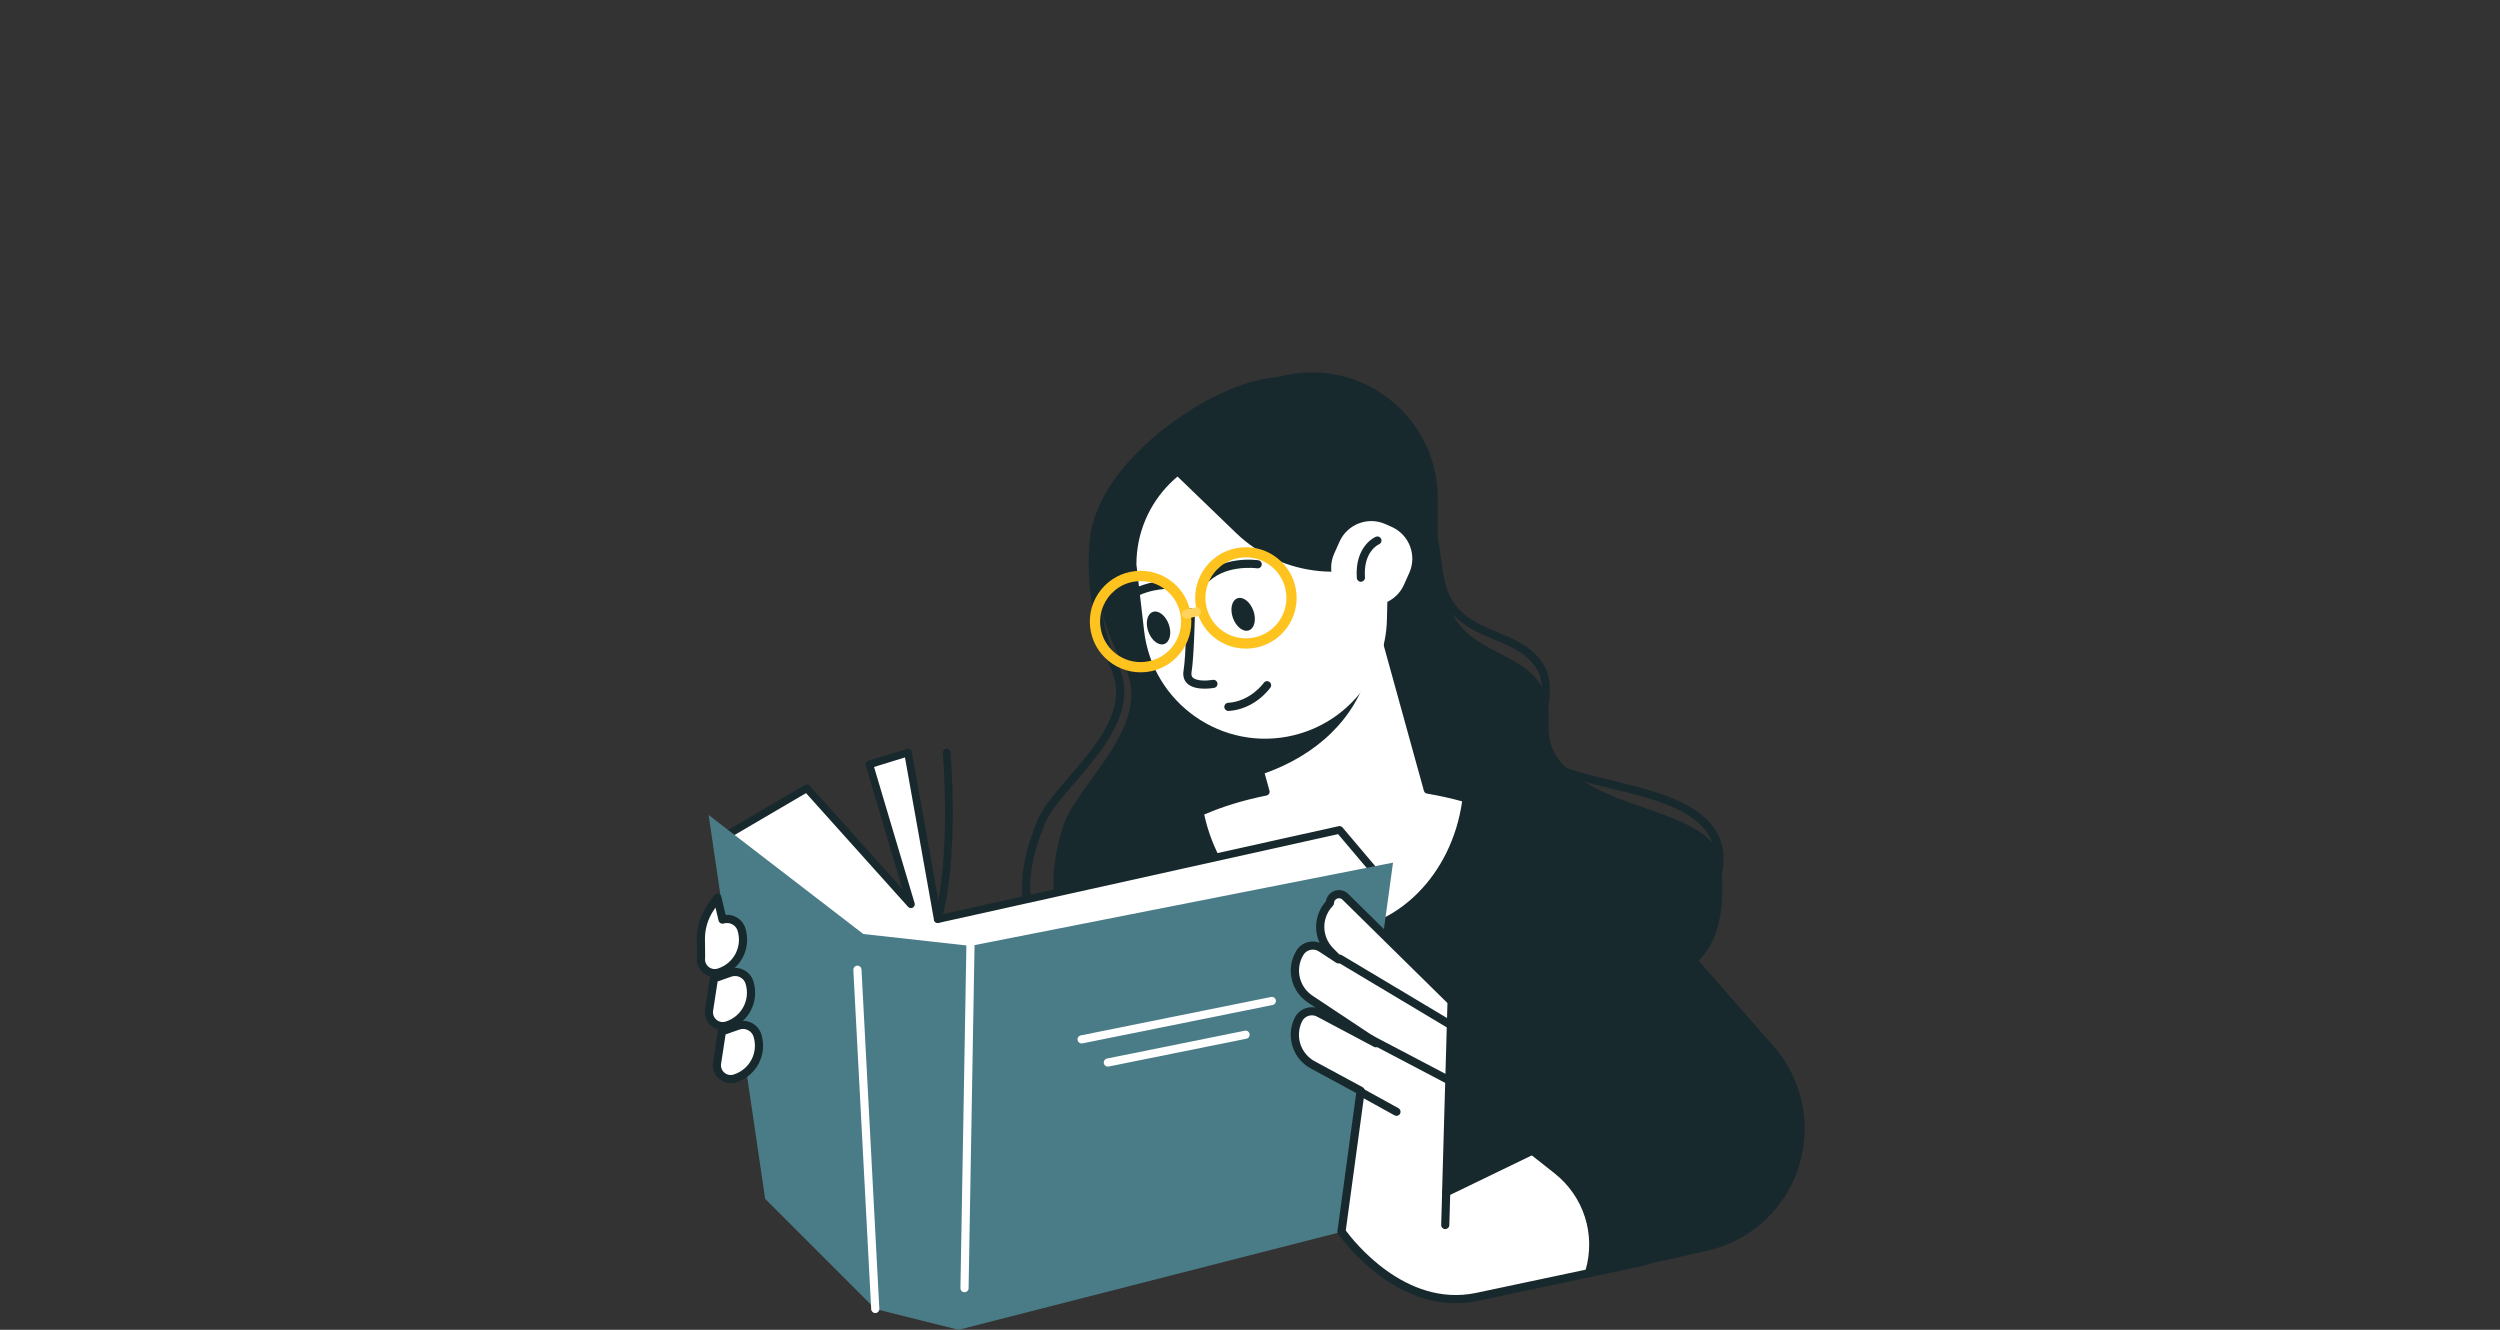 <svg width="470" height="250" viewBox="0 0 470 250" fill="none" xmlns="http://www.w3.org/2000/svg">
<rect x="0" y="0" width="470" height="250" fill="#333333" stroke="none"/>
<g clip-path="url(#clip0_542_17525)">
<path d="M211.179 124.884C204.654 113.428 205.32 100.999 205.32 100.999C205.32 88.142 226.939 71.723 240.218 70.888C242.255 70.314 244.407 70 246.627 70C259.699 70 270.298 80.599 270.298 93.671V100.915C270.949 104.851 271.324 108.366 271.661 110.809C273.216 122.066 283.692 121.676 288.738 127.496C293.785 133.316 288.187 138.347 294.375 144.282C302.86 152.43 318.803 152.17 323.237 160.241C327.993 192.841 300.539 182.465 296.412 186.385C283.876 189.089 260.412 178.337 260.412 178.337C260.412 178.337 185.203 200.66 199.967 155.049C202.449 147.391 217.435 135.835 211.186 124.877L211.179 124.884Z" fill="#18292D"/>
<path d="M322.893 165.433C322.831 165.433 322.778 165.433 322.717 165.41C322.303 165.319 322.05 164.905 322.142 164.491C324.7 153.464 312.815 150.623 302.323 148.111C295.393 146.457 289.918 145.147 289.336 141.632C288.807 138.439 289.182 135.698 289.512 133.285C290.025 129.548 290.392 126.845 287.521 124.012C285.782 122.296 283.454 121.316 280.988 120.282C276.562 118.414 271.546 116.3 270.03 109.224C269.884 108.535 269.724 107.761 269.555 106.904C269.172 104.997 268.69 102.623 268.085 100.111C268.077 100.073 268.069 100.027 268.062 99.989L267.579 93.234C266.737 81.487 256.368 72.634 244.414 73.477C242.438 73.622 240.486 74.028 238.609 74.694C238.211 74.832 237.775 74.626 237.629 74.227C237.491 73.829 237.698 73.393 238.096 73.247C240.103 72.535 242.193 72.098 244.299 71.945C257.057 71.026 268.2 80.53 269.103 93.119L269.586 99.812C270.198 102.332 270.673 104.698 271.056 106.605C271.224 107.455 271.385 108.229 271.531 108.91C272.879 115.205 277.106 116.989 281.586 118.873C284.075 119.922 286.648 121.01 288.593 122.924C292.016 126.294 291.533 129.793 291.028 133.5C290.714 135.805 290.354 138.416 290.844 141.387C291.258 143.899 296.81 145.224 302.676 146.625C313.305 149.168 326.538 152.323 323.628 164.844C323.544 165.196 323.23 165.433 322.885 165.433H322.893Z" fill="#18292D"/>
<path d="M253.688 145.76L278.24 150.079C288.417 151.871 297.683 157.086 304.499 164.859L332.879 197.229C339.641 204.941 340.407 216.213 334.748 224.767C331.554 229.599 326.638 233.03 321.002 234.363L303.664 238.253L181.336 215.126L200.665 171.062C204.463 162.401 212.083 155.991 221.264 153.732L253.688 145.752V145.76Z" fill="#18292D"/>
<path d="M303.664 239.019C303.618 239.019 303.572 239.019 303.518 239.003L181.183 215.876C180.953 215.83 180.754 215.685 180.647 215.478C180.539 215.271 180.532 215.026 180.624 214.812L199.96 170.748C203.827 161.926 211.723 155.287 221.081 152.982L253.504 145.002C253.612 144.979 253.719 144.971 253.818 144.994L278.37 149.313C288.685 151.128 298.165 156.466 305.073 164.338L333.453 196.708C340.422 204.657 341.211 216.359 335.391 225.173C332.075 230.189 327.028 233.712 321.185 235.09L303.84 238.988C303.786 239.003 303.725 239.003 303.672 239.003L303.664 239.019ZM182.423 214.551L303.656 237.464L320.833 233.604C326.293 232.318 331.01 229.025 334.104 224.338C339.549 216.098 338.806 205.155 332.297 197.727L303.917 165.357C297.239 157.745 288.072 152.583 278.102 150.83L253.711 146.541L221.448 154.483C212.55 156.673 205.045 162.991 201.361 171.376L182.416 214.559L182.423 214.551Z" fill="#18292D"/>
<path d="M226.227 186.286C210.964 186.286 200.68 183.184 195.633 177.05C191.161 171.621 190.977 163.909 195.082 154.138C196.116 151.672 198.467 148.946 200.963 146.059C206.247 139.94 212.236 133.002 208.828 125.635C203.26 113.604 204.876 101.421 204.945 100.907C205.458 94.835 210.712 87.904 219.342 81.939C227.368 76.394 236.45 73.032 243.036 73.186C243.457 73.193 243.794 73.546 243.786 73.967C243.779 74.388 243.426 74.725 243.005 74.717C236.818 74.572 227.873 77.911 220.215 83.202C212.082 88.823 206.936 95.501 206.469 101.076C206.446 101.237 204.846 113.382 210.222 124.984C214.043 133.247 207.442 140.905 202.127 147.054C199.715 149.842 197.44 152.476 196.499 154.727C192.631 163.94 192.738 171.123 196.82 176.078C209.142 191.049 253.458 182.082 253.902 181.99C254.308 181.906 254.722 182.174 254.806 182.587C254.89 183.001 254.622 183.406 254.209 183.491C254.094 183.514 242.73 185.842 229.948 186.232C228.677 186.271 227.437 186.294 226.234 186.294L226.227 186.286Z" fill="#18292D"/>
<path d="M268.391 148.479L259.975 118.031L231.618 125.865L237.974 148.854C233.326 149.788 229.129 151.105 225.576 152.729C228.218 165.855 238.334 175.634 250.41 175.634C263.276 175.634 273.913 164.545 275.674 150.133C273.392 149.474 270.949 148.923 268.391 148.486V148.479Z" fill="white"/>
<path d="M250.41 176.354C238.158 176.354 227.651 166.697 224.863 152.874C224.795 152.545 224.963 152.216 225.269 152.078C228.715 150.508 232.675 149.245 237.07 148.31L230.921 126.064C230.867 125.88 230.898 125.681 230.99 125.52C231.082 125.352 231.243 125.229 231.426 125.183L259.784 117.349C260.167 117.25 260.565 117.472 260.672 117.855L268.966 147.858C271.378 148.287 273.706 148.823 275.873 149.444C276.21 149.543 276.432 149.872 276.386 150.225C274.571 165.127 263.406 176.361 250.41 176.361V176.354ZM226.395 153.15C229.206 165.992 239.015 174.914 250.41 174.914C262.502 174.914 272.925 164.53 274.878 150.654C272.795 150.079 270.574 149.589 268.269 149.191C267.993 149.145 267.771 148.938 267.694 148.67L259.47 118.919L232.498 126.37L238.663 148.663C238.717 148.854 238.686 149.061 238.579 149.229C238.472 149.398 238.303 149.52 238.104 149.558C233.747 150.432 229.811 151.641 226.387 153.142L226.395 153.15Z" fill="#18292D"/>
<path d="M237.086 145.637L231.625 125.865L249.637 120.887L257.257 126.056C254.867 134.863 247.822 141.992 237.086 145.63V145.637Z" fill="#18292D"/>
<path d="M243.204 138.232C253.297 135.797 260.496 126.875 260.741 116.499L260.986 106.122C260.986 94.222 251.337 84.573 239.436 84.573H235.194C223.294 84.573 213.645 94.222 213.645 106.122L215.092 118.597C216.677 132.259 229.849 141.456 243.22 138.232H243.204Z" fill="white"/>
<path d="M239 73.561C253.183 73.561 264.677 84.642 264.677 98.319V103.419C254.714 109.745 241.183 108.68 232.414 100.234L221.05 89.275C219.641 87.92 218.439 86.442 217.428 84.887C222 78.072 229.948 73.561 238.993 73.561H239Z" fill="#18292D"/>
<path d="M255.302 113.235L254.127 112.709C250.835 111.236 249.354 107.367 250.831 104.068L251.832 101.831C253.306 98.54 257.175 97.058 260.474 98.535L261.648 99.061C264.94 100.535 266.422 104.403 264.944 107.702L263.943 109.939C262.469 113.231 258.601 114.712 255.302 113.235Z" fill="white"/>
<path d="M215.888 118.751C216.486 120.412 217.833 121.454 218.89 121.071C219.947 120.688 220.322 119.034 219.725 117.364C219.128 115.703 217.78 114.661 216.723 115.044C215.666 115.427 215.291 117.081 215.888 118.751Z" fill="#18292D"/>
<path d="M209.44 115.779C209.31 115.779 209.172 115.749 209.05 115.672C208.682 115.458 208.567 114.991 208.774 114.623C211.868 109.37 218.791 109.201 219.082 109.193C219.495 109.163 219.847 109.523 219.855 109.944C219.855 110.365 219.526 110.717 219.105 110.725C219.043 110.725 212.741 110.894 210.091 115.396C209.946 115.641 209.693 115.772 209.433 115.772L209.44 115.779Z" fill="#18292D"/>
<path d="M231.794 116.185C232.391 117.847 233.739 118.888 234.796 118.505C235.853 118.123 236.228 116.468 235.631 114.799C235.033 113.137 233.685 112.096 232.629 112.479C231.572 112.862 231.197 114.516 231.794 116.185Z" fill="#18292D"/>
<path d="M226.081 110.235C225.905 110.235 225.736 110.174 225.591 110.059C225.269 109.783 225.223 109.301 225.499 108.979C229.412 104.308 236.274 105.288 236.557 105.326C236.978 105.387 237.261 105.778 237.2 106.199C237.139 106.62 236.748 106.904 236.327 106.842C236.266 106.835 230.025 105.962 226.671 109.959C226.517 110.143 226.303 110.235 226.081 110.235Z" fill="#18292D"/>
<path d="M226.472 129.472C225.354 129.472 223.998 129.28 223.171 128.468C222.75 128.055 222.298 127.304 222.505 126.079C222.949 123.46 223.118 115.205 223.118 115.128C223.125 114.707 223.5 114.37 223.899 114.378C224.32 114.385 224.657 114.738 224.649 115.159C224.649 115.504 224.473 123.606 224.013 126.34C223.906 126.967 224.098 127.236 224.243 127.381C224.94 128.07 226.916 128.009 227.988 127.818C228.401 127.741 228.8 128.017 228.876 128.43C228.953 128.844 228.677 129.242 228.264 129.318C228.103 129.349 227.36 129.472 226.464 129.472H226.472Z" fill="#18292D"/>
<path d="M230.936 133.661C230.538 133.661 230.201 133.347 230.171 132.941C230.148 132.52 230.462 132.152 230.89 132.129C235.102 131.869 237.561 128.415 237.584 128.384C237.829 128.04 238.303 127.955 238.648 128.193C238.993 128.438 239.084 128.913 238.839 129.257C238.725 129.426 235.952 133.347 230.982 133.661C230.967 133.661 230.952 133.661 230.936 133.661Z" fill="#18292D"/>
<path d="M255.847 109.377C255.449 109.377 255.112 109.071 255.082 108.665C254.66 102.653 258.489 100.984 258.658 100.915C259.048 100.754 259.5 100.938 259.661 101.329C259.822 101.719 259.638 102.163 259.255 102.324C259.125 102.385 256.276 103.695 256.613 108.55C256.644 108.971 256.322 109.339 255.901 109.369C255.886 109.369 255.863 109.369 255.847 109.369V109.377Z" fill="#18292D"/>
<path d="M257.417 167.769L257.976 163.289L251.819 156.014L176.296 172.8L170.698 141.472L163.431 143.708L171.257 170.005L151.676 148.188L135.457 157.699L169.58 192.382L257.417 167.769Z" fill="white"/>
<path d="M169.58 193.102C169.389 193.102 169.205 193.025 169.067 192.887L134.944 158.204C134.79 158.043 134.714 157.821 134.744 157.607C134.775 157.385 134.905 157.193 135.097 157.079L151.324 147.567C151.623 147.399 151.998 147.453 152.228 147.705L169.665 167.133L162.75 143.915C162.635 143.532 162.849 143.133 163.224 143.019L170.499 140.782C170.699 140.721 170.913 140.752 171.089 140.859C171.265 140.966 171.388 141.142 171.426 141.349L176.886 171.935L251.681 155.317C251.942 155.264 252.217 155.348 252.386 155.555L258.543 162.83C258.673 162.983 258.734 163.182 258.704 163.381L258.145 167.853C258.106 168.144 257.907 168.382 257.624 168.458L169.795 193.071C169.734 193.086 169.665 193.102 169.603 193.102H169.58ZM136.621 157.852L169.803 191.578L256.766 167.202L257.226 163.519L251.559 156.818L176.457 173.505C176.266 173.543 176.067 173.505 175.898 173.398C175.737 173.29 175.623 173.114 175.584 172.923L170.132 142.398L164.319 144.19L171.947 169.798C172.046 170.12 171.901 170.465 171.61 170.633C171.319 170.794 170.944 170.733 170.721 170.488L151.531 149.107L136.613 157.852H136.621Z" fill="#18292D"/>
<path d="M133.221 153.219L162.306 175.595L182.446 177.831L261.889 162.171L252.378 231.544L180.21 250L164.549 246.087L143.85 225.387L133.221 153.219Z" fill="#4A7C88"/>
<path d="M164.549 246.853C164.143 246.853 163.807 246.539 163.784 246.125L160.429 182.35C160.406 181.928 160.728 181.569 161.157 181.546C161.578 181.523 161.938 181.844 161.961 182.273L165.315 246.048C165.338 246.47 165.016 246.83 164.588 246.853C164.572 246.853 164.557 246.853 164.549 246.853Z" fill="white"/>
<path d="M181.328 242.939H181.313C180.891 242.939 180.554 242.587 180.562 242.158L181.68 177.824C181.68 177.403 182.032 177.073 182.446 177.073H182.461C182.882 177.073 183.219 177.425 183.212 177.854L182.094 242.189C182.094 242.61 181.741 242.939 181.328 242.939Z" fill="white"/>
<path d="M203.337 196.172C202.977 196.172 202.663 195.92 202.586 195.56C202.502 195.146 202.77 194.74 203.184 194.656L238.954 187.435C239.375 187.35 239.773 187.618 239.857 188.032C239.942 188.446 239.674 188.851 239.26 188.936L203.49 196.157C203.436 196.165 203.39 196.172 203.337 196.172Z" fill="white"/>
<path d="M208.268 200.522C207.908 200.522 207.595 200.269 207.518 199.909C207.434 199.496 207.702 199.09 208.115 199.006L234.014 193.775C234.436 193.691 234.834 193.959 234.918 194.373C235.002 194.786 234.734 195.192 234.321 195.276L208.422 200.507C208.368 200.514 208.322 200.522 208.268 200.522Z" fill="white"/>
<path d="M176.297 173.52C176.235 173.52 176.166 173.512 176.097 173.489C175.715 173.382 175.492 172.984 175.6 172.601C178.885 161.114 177.269 141.724 177.254 141.533C177.223 141.135 177.514 140.79 177.912 140.752C178.326 140.721 178.655 141.012 178.694 141.41C178.762 142.214 180.348 161.26 176.986 172.999C176.894 173.313 176.611 173.52 176.297 173.52Z" fill="#18292D"/>
<path d="M288.5 216.498L271.883 224.147L272.902 188.262L252.937 168.596C251.873 167.547 250.073 168.274 250.027 169.768C247.6 172.302 247.623 176.3 250.089 178.804L251.628 180.366L248.289 178.184C246.941 177.357 245.18 177.793 244.368 179.156C242.576 182.173 243.511 186.064 246.482 187.94L258.696 196.05L258.666 196.142L247.891 190.421C246.474 189.724 244.759 190.314 244.077 191.746C242.569 194.909 243.848 198.707 246.972 200.3L255.809 205.078L252.202 231.544C252.202 231.544 262.655 246.906 277.565 243.851L299.5 238.998C299.5 238.998 301 230.998 298 225.998C294.045 219.407 288.5 216.498 288.5 216.498Z" fill="white"/>
<path d="M273.668 245.015C260.595 245.015 251.659 232.119 251.559 231.973C251.452 231.82 251.406 231.628 251.437 231.437L254.967 205.492L246.597 200.966C243.097 199.174 241.673 194.97 243.373 191.409C243.786 190.536 244.521 189.877 245.44 189.556C246.061 189.341 246.704 189.295 247.324 189.426L246.038 188.576C242.714 186.477 241.673 182.158 243.694 178.766C244.192 177.931 244.981 177.341 245.923 177.104C246.65 176.928 247.393 176.974 248.075 177.234C246.918 174.692 247.317 171.636 249.277 169.438C249.407 168.573 249.966 167.853 250.801 167.516C251.728 167.141 252.746 167.348 253.458 168.052L273.423 187.718C273.576 187.871 273.66 188.07 273.652 188.285L272.672 222.914L304.812 207.36C305.195 207.177 305.655 207.337 305.839 207.713C306.022 208.096 305.862 208.547 305.486 208.739L272.213 224.844C271.975 224.958 271.692 224.943 271.462 224.798C271.24 224.652 271.102 224.399 271.11 224.131L272.121 188.576L252.394 169.147C251.988 168.741 251.513 168.887 251.383 168.941C251.245 168.994 250.809 169.216 250.793 169.791C250.793 169.982 250.709 170.158 250.579 170.296C248.419 172.547 248.442 176.039 250.632 178.26L252.172 179.822C252.447 180.098 252.47 180.542 252.218 180.849C251.973 181.155 251.536 181.224 251.207 181.002L247.868 178.819C247.408 178.544 246.849 178.452 246.306 178.59C245.762 178.727 245.31 179.064 245.027 179.539C243.434 182.219 244.253 185.62 246.888 187.281L259.117 195.399C259.401 195.59 259.531 195.942 259.424 196.272L259.393 196.364C259.324 196.578 259.163 196.754 258.949 196.838C258.742 196.923 258.505 196.915 258.306 196.808L247.531 191.087C247.049 190.85 246.482 190.812 245.953 190.995C245.425 191.179 245.004 191.554 244.766 192.06C243.426 194.87 244.544 198.186 247.317 199.603L256.169 204.389C256.453 204.542 256.606 204.849 256.567 205.163L253.006 231.33C254.385 233.214 264.179 245.796 277.412 243.085L309.109 236.369C309.522 236.277 309.928 236.545 310.02 236.958C310.104 237.372 309.844 237.778 309.43 237.87L277.726 244.586C276.34 244.869 274.992 244.999 273.683 244.999L273.668 245.015Z" fill="#18292D"/>
<path d="M272.772 193.484C272.642 193.484 272.504 193.446 272.381 193.377L251.483 180.887C251.123 180.672 251 180.198 251.215 179.838C251.429 179.478 251.904 179.355 252.264 179.57L273.162 192.06C273.522 192.274 273.645 192.749 273.43 193.109C273.285 193.346 273.032 193.484 272.772 193.484Z" fill="#18292D"/>
<path d="M272.473 203.891C272.351 203.891 272.228 203.861 272.121 203.807L257.119 195.927C256.744 195.728 256.598 195.269 256.797 194.893C256.996 194.518 257.456 194.38 257.831 194.572L272.833 202.452C273.208 202.651 273.354 203.11 273.155 203.486C273.017 203.746 272.749 203.899 272.473 203.899V203.891Z" fill="#18292D"/>
<path d="M262.533 209.773C262.411 209.773 262.28 209.742 262.166 209.681L255.679 206.097C255.312 205.89 255.174 205.423 255.381 205.055C255.587 204.688 256.047 204.55 256.422 204.757L262.908 208.341C263.276 208.547 263.414 209.015 263.207 209.382C263.069 209.635 262.809 209.78 262.533 209.78V209.773Z" fill="#18292D"/>
<path d="M271.707 231.07H271.684C271.263 231.054 270.926 230.702 270.941 230.281L271.118 224.124C271.133 223.703 271.493 223.373 271.906 223.381C272.328 223.396 272.664 223.749 272.649 224.17L272.473 230.327C272.458 230.74 272.121 231.07 271.707 231.07Z" fill="#18292D"/>
<path d="M295.829 212.913C295.546 212.913 295.27 212.752 295.14 212.484L286.563 194.955C286.38 194.572 286.533 194.12 286.916 193.929C287.299 193.745 287.75 193.898 287.942 194.281L296.519 211.81C296.702 212.193 296.549 212.645 296.166 212.836C296.059 212.89 295.944 212.913 295.829 212.913Z" fill="#18292D"/>
<path d="M298.816 239.769C298.747 239.769 298.67 239.761 298.602 239.738C298.196 239.623 297.958 239.195 298.081 238.789C300.034 232.065 297.744 224.92 292.245 220.578L287.521 216.849C287.191 216.588 287.13 216.106 287.39 215.777C287.651 215.447 288.133 215.386 288.462 215.646L293.187 219.376C299.176 224.101 301.665 231.889 299.544 239.21C299.444 239.547 299.138 239.761 298.808 239.761L298.816 239.769Z" fill="#18292D"/>
<path d="M138.841 192.803L135.725 193.89L134.806 199.863C134.507 201.808 136.399 203.371 138.252 202.704C141.583 201.602 143.421 198.041 142.41 194.687C141.951 193.17 140.35 192.32 138.841 192.803Z" fill="white"/>
<path d="M137.371 203.631C136.605 203.631 135.855 203.363 135.235 202.858C134.308 202.092 133.864 200.935 134.048 199.748L134.967 193.775C135.013 193.492 135.204 193.262 135.472 193.17L138.589 192.083C138.589 192.083 138.604 192.083 138.612 192.083C139.538 191.792 140.519 191.876 141.376 192.336C142.234 192.787 142.862 193.553 143.145 194.48C144.286 198.263 142.242 202.199 138.497 203.447C138.129 203.577 137.746 203.646 137.371 203.646V203.631ZM136.414 194.464L135.564 199.986C135.464 200.629 135.709 201.265 136.207 201.678C136.713 202.092 137.379 202.214 137.991 201.992C140.963 201.004 142.579 197.895 141.675 194.916C141.514 194.38 141.154 193.944 140.656 193.683C140.166 193.423 139.607 193.369 139.079 193.538L136.406 194.472L136.414 194.464Z" fill="#18292D"/>
<path d="M137.341 182.848L134.224 183.935L133.305 189.908C133.007 191.853 134.898 193.416 136.751 192.749C140.082 191.647 141.92 188.086 140.91 184.732C140.45 183.215 138.85 182.365 137.341 182.848Z" fill="white"/>
<path d="M135.871 193.676C135.105 193.676 134.354 193.408 133.734 192.902C132.808 192.137 132.371 190.98 132.547 189.793L133.466 183.82C133.512 183.537 133.703 183.307 133.972 183.215L137.088 182.128C137.088 182.128 137.104 182.128 137.111 182.128C138.038 181.837 139.018 181.921 139.883 182.38C140.741 182.832 141.369 183.598 141.652 184.525C142.793 188.308 140.749 192.244 137.004 193.492C136.636 193.622 136.254 193.691 135.878 193.691L135.871 193.676ZM134.913 184.509L134.063 190.031C133.964 190.674 134.209 191.31 134.707 191.723C135.212 192.137 135.878 192.259 136.491 192.037C139.462 191.049 141.078 187.94 140.174 184.961C140.014 184.425 139.654 183.989 139.156 183.728C138.666 183.468 138.107 183.422 137.578 183.583L134.906 184.517L134.913 184.509Z" fill="#18292D"/>
<path d="M135.84 172.885L134.867 168.765L133.604 170.595C132.378 172.364 131.735 174.47 131.766 176.622L131.804 179.953C131.505 181.898 133.397 183.46 135.25 182.794C138.581 181.691 140.419 178.13 139.408 174.776C138.949 173.26 137.348 172.41 135.84 172.892V172.885Z" fill="white"/>
<path d="M134.369 183.713C133.604 183.713 132.853 183.445 132.233 182.939C131.329 182.189 130.885 181.056 131.038 179.899L131 176.629C130.969 174.301 131.659 172.065 132.976 170.158L134.239 168.328C134.408 168.083 134.714 167.953 135.013 168.014C135.311 168.068 135.549 168.297 135.618 168.588L136.422 171.996C137.096 171.943 137.77 172.08 138.382 172.402C139.24 172.854 139.868 173.62 140.144 174.546C141.285 178.329 139.24 182.265 135.495 183.514C135.128 183.644 134.745 183.713 134.369 183.713ZM134.523 170.618L134.239 171.031C133.098 172.678 132.509 174.608 132.532 176.614L132.57 179.945C132.57 179.991 132.57 180.029 132.562 180.068C132.463 180.711 132.708 181.347 133.205 181.76C133.711 182.174 134.377 182.296 134.99 182.074C137.961 181.086 139.577 177.977 138.673 174.998C138.512 174.462 138.153 174.026 137.655 173.765C137.157 173.505 136.598 173.451 136.062 173.62C135.863 173.681 135.641 173.658 135.457 173.558C135.273 173.459 135.135 173.275 135.089 173.068L134.515 170.625L134.523 170.618Z" fill="#18292D"/>
<path d="M220.452 124.259C219.03 125.421 217.296 126.156 215.425 126.344C212.897 126.609 210.408 125.874 208.424 124.267C206.446 122.667 205.213 120.384 204.941 117.848C204.676 115.321 205.411 112.832 207.018 110.847C208.618 108.869 210.895 107.629 213.437 107.365C215.965 107.099 218.453 107.835 220.438 109.442C222.416 111.042 223.649 113.325 223.92 115.86C224.186 118.388 223.45 120.877 221.843 122.861C221.422 123.379 220.958 123.845 220.452 124.259ZM209.624 110.966C207.703 112.536 206.586 115.014 206.86 117.658C207.294 121.837 211.048 124.879 215.228 124.431C219.406 123.997 222.448 120.243 222 116.064C221.566 111.885 217.812 108.843 213.633 109.291C212.099 109.451 210.727 110.051 209.618 110.958L209.624 110.966Z" fill="#FFC31F"/>
<path d="M240.255 119.795C238.863 120.933 237.147 121.69 235.226 121.893C229.998 122.441 225.296 118.634 224.749 113.405C224.201 108.177 228.009 103.475 233.237 102.928C238.465 102.38 243.167 106.188 243.714 111.416C244.065 114.731 242.66 117.829 240.248 119.801L240.255 119.795ZM229.427 106.502C227.506 108.072 226.389 110.55 226.663 113.194C227.105 117.366 230.858 120.409 235.03 119.967C239.208 119.533 242.251 115.779 241.803 111.6C241.361 107.428 237.608 104.385 233.435 104.827C231.902 104.987 230.53 105.587 229.42 106.494L229.427 106.502Z" fill="#FFC31F"/>
<path d="M225.122 115.854L223.218 116.296C222.76 116.402 222.299 116.115 222.193 115.658C222.087 115.2 222.374 114.739 222.832 114.633L224.736 114.191C225.193 114.085 225.654 114.372 225.76 114.829C225.866 115.287 225.579 115.748 225.122 115.854Z" fill="#FFD35C"/>
</g>
<defs>
<clipPath id="clip0_542_17525">
<rect width="208.265" height="180" fill="white" transform="translate(131 70)"/>
</clipPath>
</defs>
</svg>
